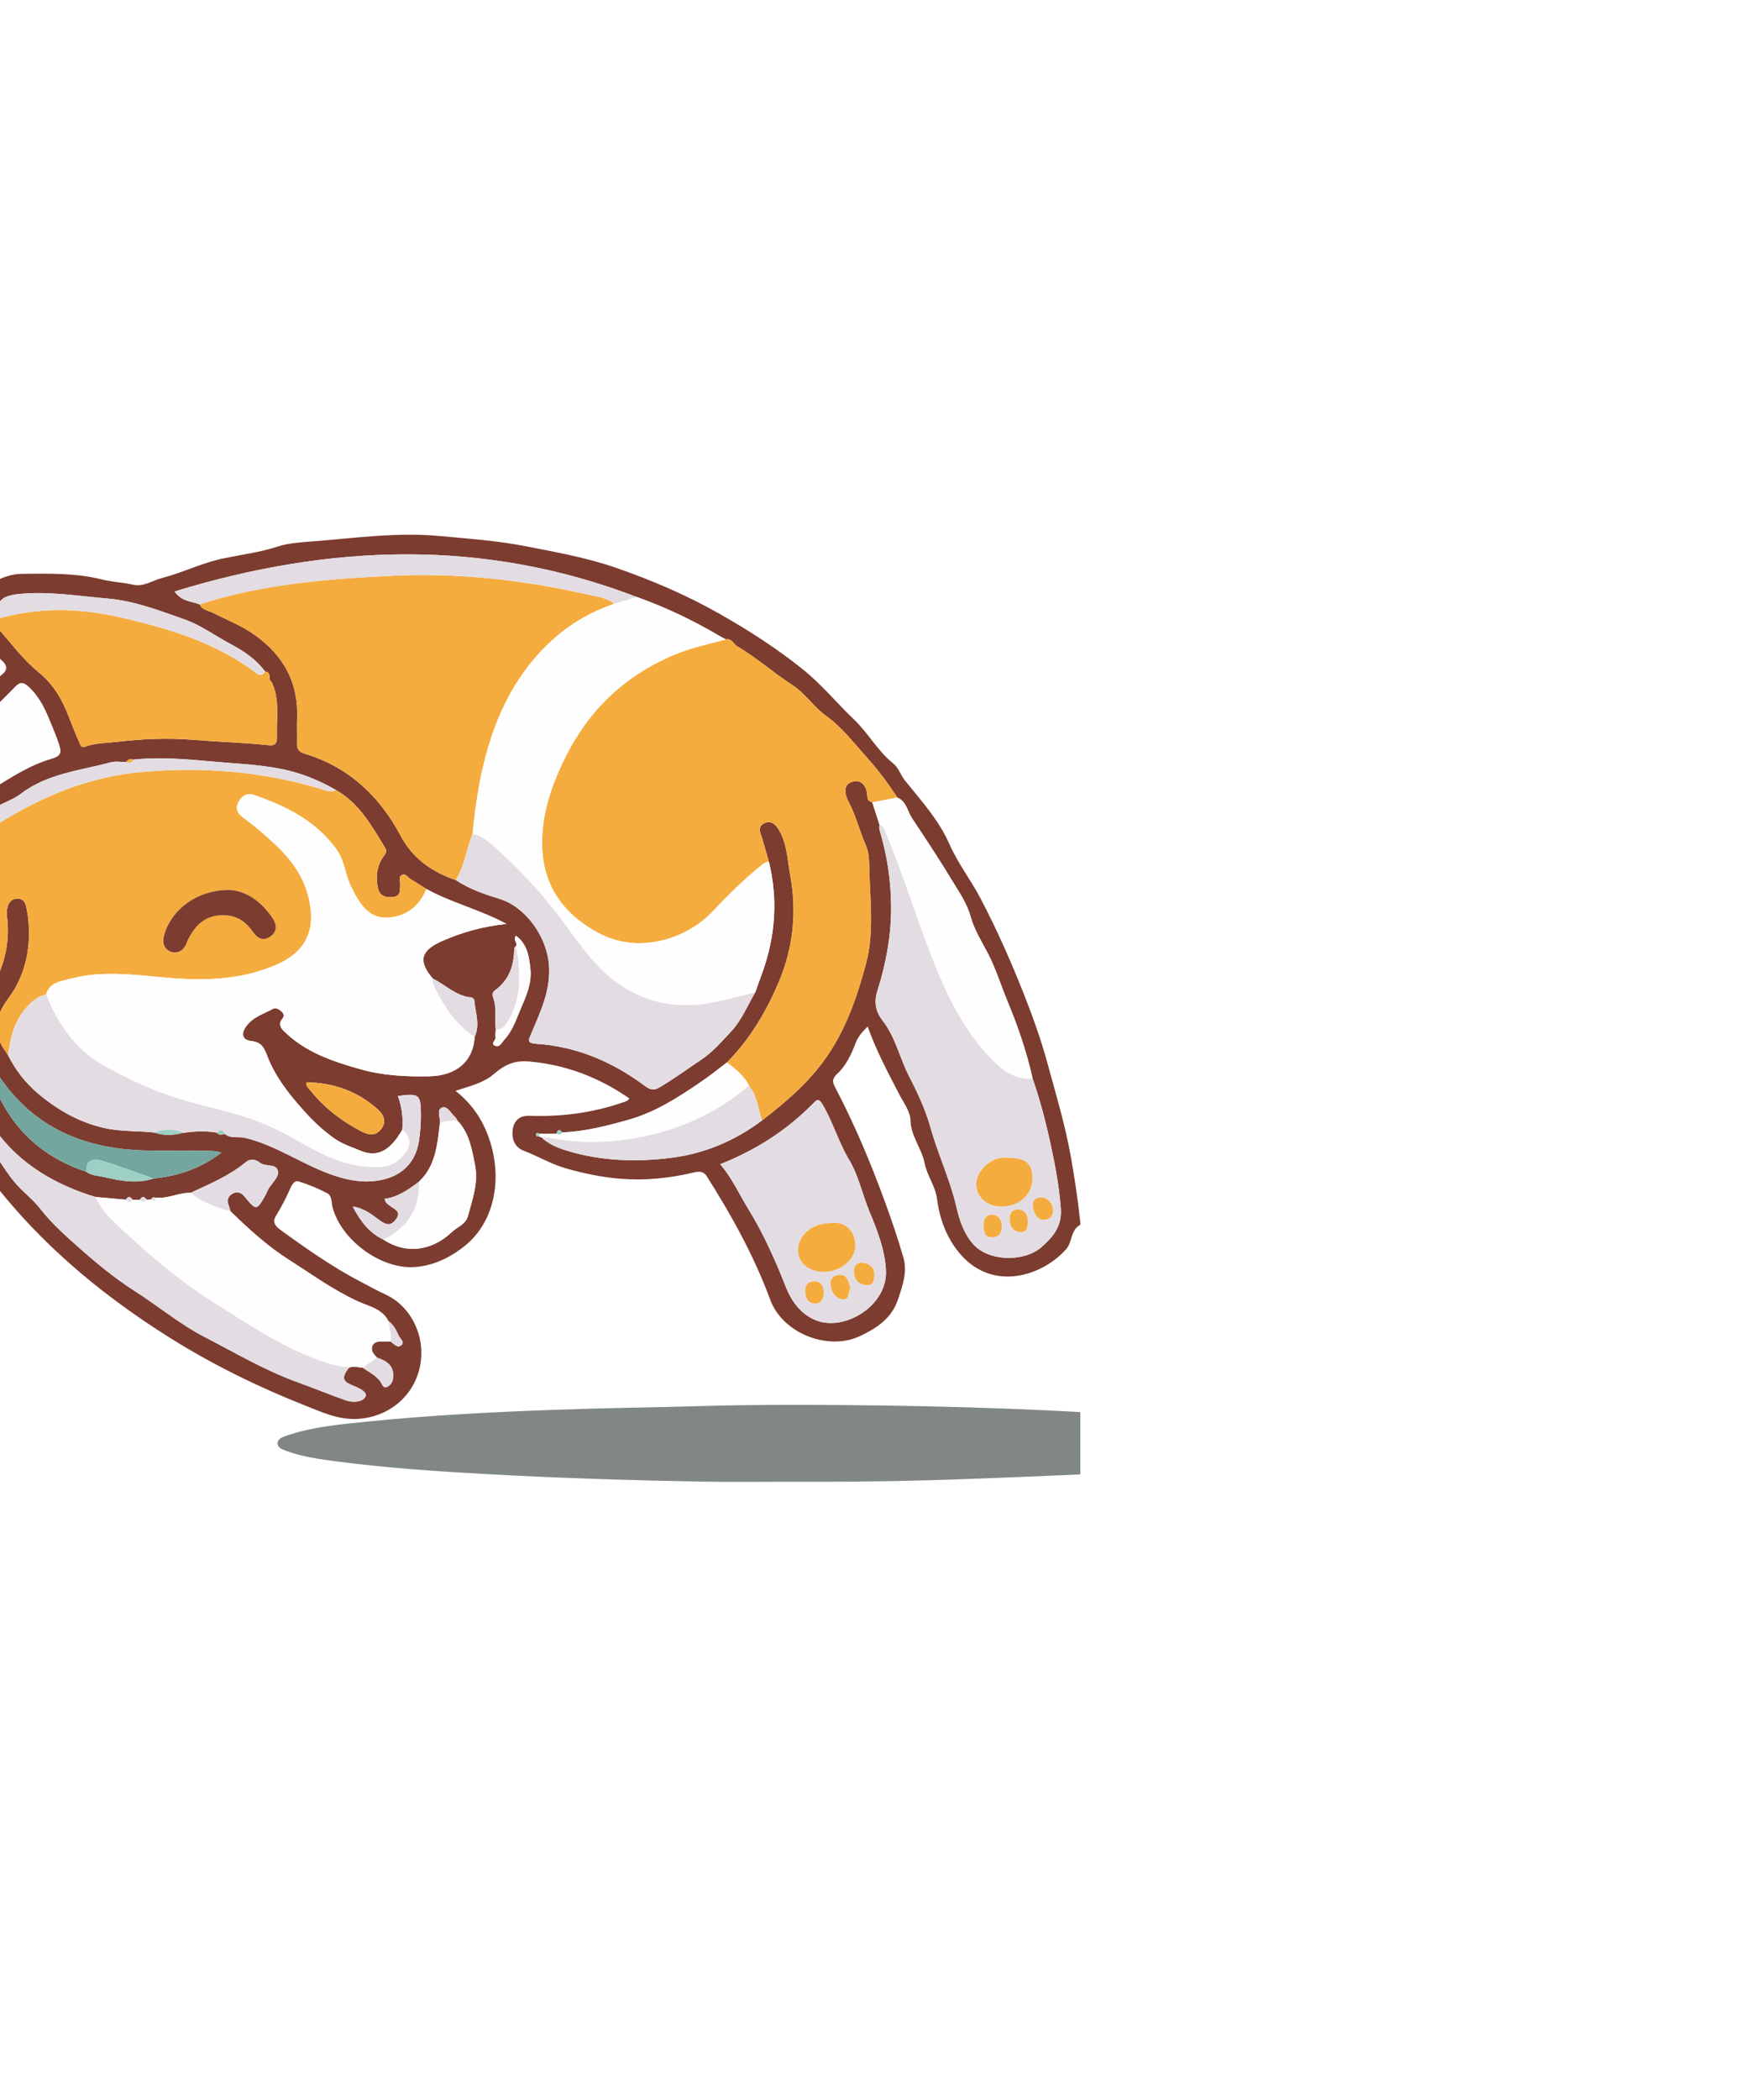 <svg width="425" height="508" viewBox="100 -100 525 508" fill="none" xmlns="http://www.w3.org/2000/svg">
<g clip-path="url(#clip0_53_8400)">
<path d="M422.93 204.989C422.241 198.565 421.282 192.211 420.148 185.822C418.418 176.133 415.578 166.795 413.007 157.387C411.16 150.647 408.764 144.012 406.181 137.447C402.289 127.583 398.022 117.952 393.102 108.591C390.226 103.126 386.346 98.13 383.903 92.56C380.677 85.211 375.429 79.513 370.59 73.486C369.234 71.801 368.638 69.601 367.013 68.314C362.373 64.628 359.638 59.327 355.36 55.255C350.205 50.34 345.659 44.747 340.048 40.254C332.322 34.052 324.059 28.727 315.444 23.824C305.451 18.126 294.99 13.644 284.178 9.899C275.342 6.834 266.108 5.195 256.968 3.417C248.587 1.778 239.985 1.193 231.452 0.398C218.864 -0.784 206.357 0.983 193.851 1.977C190.263 2.27 186.417 2.434 183.027 3.545C177.709 5.277 172.192 5.968 166.816 7.079C160.422 8.402 154.683 11.327 148.453 12.942C145.555 13.691 142.902 15.668 139.734 14.943C136.718 14.241 133.551 14.147 130.629 13.41C122.669 11.421 114.663 11.608 106.609 11.701C103.383 11.737 100.508 12.778 97.808 14.381C93.998 16.651 92.361 22.724 93.355 27.089C94.407 31.629 97.212 34.637 100.415 37.445C102.331 39.118 102.273 40.534 100.473 41.903C96.511 44.934 93.378 48.761 90.374 52.634C84.799 59.83 79.75 67.273 76.547 76.025C74.735 80.963 72.257 85.609 71.404 90.898C71.194 92.221 70.457 93.73 68.95 94.467C61.165 98.282 53.766 102.834 45.772 106.262C40.874 108.369 35.743 109.855 30.951 112.113C25.329 114.758 19.192 115.706 13.383 117.672C8.837 119.204 5.517 121.545 2.782 125.008C1.087 127.15 -0.479 130.052 0.129 132.673C1.45 138.43 2.163 144.597 7.925 148.377C12.273 151.22 16.457 154.391 20.408 157.785C22.535 159.61 24.756 161.213 27.152 162.536C30.308 164.267 33.744 165.555 36.76 167.485C39.156 169.03 41.622 169.966 44.369 170.2C45.386 170.294 46.099 170.762 46.847 171.265C53.089 175.372 59.541 174.682 65.969 171.944C70.75 169.919 74.513 166.21 78.978 163.343C81.187 167.485 83.139 171.663 85.547 175.548C90.292 183.189 95.435 190.596 101.174 197.524C115.177 214.456 132.008 228.147 150.534 239.802C163.473 247.946 177.172 254.663 191.35 260.256C196.235 262.187 201.133 264.504 206.848 264.211C215.755 263.755 223.434 257.857 225.468 248.964C227.513 240.047 223.153 230.557 215.03 226.918C212.821 225.935 210.764 224.73 208.637 223.642C199.894 219.172 191.899 213.555 183.974 207.821C182.42 206.698 181.274 205.516 182.49 203.55C184.056 200.987 185.459 198.354 186.663 195.593C187.095 194.622 187.866 192.808 189.292 193.252C192.238 194.153 195.137 195.347 197.86 196.786C199.321 197.559 199.04 199.583 199.45 201.057C202.079 210.758 213.686 219.359 223.668 218.844C229.056 218.563 233.848 216.352 238.091 213.204C248.166 205.703 249.931 192.621 246.682 181.843C244.835 175.712 241.574 170.399 236.174 166.175C240.44 164.771 244.496 163.858 247.594 161.202C250.738 158.51 253.543 157.001 258.242 157.41C269.381 158.405 279.129 162.208 288.152 168.433C287.696 169.276 286.983 169.369 286.329 169.603C277.235 172.763 267.85 173.968 258.265 173.629C255.168 173.523 253.625 175.267 253.274 177.865C252.947 180.427 253.847 183.025 256.5 184.043C260.848 185.693 264.787 188.115 269.392 189.403C274.722 190.889 280.029 192.012 285.476 192.445C292.886 193.042 300.215 192.281 307.461 190.573C308.84 190.245 310.243 190.023 311.33 191.743C318.764 203.468 325.438 215.509 330.289 228.615C334.04 238.76 347.669 243.909 357.043 239.486C361.999 237.157 366.522 234.255 368.416 228.662C369.807 224.543 371.361 220.365 370.087 215.965C368.451 210.302 366.534 204.685 364.512 199.162C360.327 187.741 355.617 176.507 349.983 165.695C349.107 164.01 348.324 162.922 350.346 161.05C352.999 158.616 354.577 155.164 355.886 151.7C356.611 149.816 358.06 148.33 359.404 146.961C362.011 154.263 365.505 160.745 368.895 167.287C370.181 169.779 372.144 172.365 372.215 174.951C372.343 179.807 375.569 183.353 376.434 187.776C377.159 191.509 379.648 194.61 380.139 198.401C380.957 204.697 383.131 210.477 387.339 215.228C397.146 226.239 411.733 221.418 418.757 213.485C420.616 211.402 420.031 207.844 422.895 206.241C423.082 206.136 422.965 205.41 422.93 204.989ZM99.842 28.482C99.094 27.616 98.556 26.551 98.696 25.311C98.743 19.916 100.356 18.266 105.674 17.728C114.557 16.838 123.277 18.325 132.078 19.073C140.248 19.764 147.682 22.701 155.128 25.299C159.873 26.949 164.326 30.213 168.931 32.671C172.964 34.824 176.552 37.223 179.264 40.897C180.842 41.084 180.55 42.336 180.666 43.366C180.877 43.635 181.087 43.916 181.286 44.197C183.74 49.463 182.595 55.056 182.794 60.521C182.864 62.253 182.303 63.095 180.398 62.908C172.847 62.147 165.238 61.901 157.687 61.293C150.031 60.673 142.527 61.012 135 61.901C131.821 62.264 128.548 62.206 125.463 63.352C124.2 63.821 124.037 62.744 123.639 61.89C121.407 57.127 120.063 52.002 117.176 47.485C115.598 45.016 113.798 42.933 111.589 41.143C107.077 37.468 103.629 32.823 99.842 28.482ZM81.024 77.839C84.963 69.613 89.65 61.738 95.587 54.752C98.369 51.487 101.572 48.585 104.54 45.484C105.885 44.08 106.843 43.904 108.503 45.426C111.857 48.491 113.634 52.458 115.224 56.437C115.995 58.379 116.883 60.357 117.538 62.405C118.333 64.885 118.473 66.056 115.399 66.945C108.9 68.817 103.29 72.538 97.539 76.072C91.017 80.074 84.892 84.579 77.95 89.108C77.728 84.685 79.469 81.104 81.024 77.839ZM180.269 195.452C179.907 196.026 179.731 196.716 179.392 197.313C176.692 202.04 176.646 202.076 173.057 197.711C172.076 196.529 170.93 196.201 169.726 196.786C168.429 197.43 167.657 198.588 168.3 200.215C168.546 200.847 168.709 201.514 168.908 202.169C174.331 207.435 179.895 212.537 186.312 216.621C193.173 220.974 199.695 225.771 207.211 229.177C210.215 230.534 214.282 231.318 216.105 234.945C217.625 236.034 218.443 237.637 219.156 239.263C219.577 240.211 221.108 241.229 219.986 242.189C218.829 243.183 217.777 241.826 216.83 241.1H214.75C213.476 241.1 212.003 240.937 211.383 242.306C210.717 243.768 211.734 244.892 212.728 245.91C215.615 246.869 217.882 248.285 217.531 251.913C217.415 253.223 216.725 254.183 215.72 254.651C214.539 255.201 214.259 253.82 213.803 253.153C212.424 251.187 210.308 250.228 208.45 248.929C207.105 248.718 205.75 248.484 204.394 248.835C202.103 251.784 202.29 252.978 205.492 254.23C207.281 254.92 209.911 256.161 209.303 257.495C208.543 259.144 205.656 259.449 203.564 258.723C198.643 257.003 193.827 255.002 188.93 253.235C179.194 249.736 170.299 244.435 161.17 239.731C153.783 235.928 147.285 230.452 140.237 225.97C134.229 222.144 128.735 217.58 123.487 212.923C119.525 209.412 115.434 205.773 112.091 201.479C110.069 198.881 107.404 196.81 105.16 194.376C102.624 191.638 100.765 188.349 98.556 185.377C93.588 178.696 89.708 171.218 85.243 164.15C82.917 160.476 84.437 158.428 89.498 155.058C93.39 177.713 107.077 191.392 128.525 197.898C131.552 198.167 134.568 198.436 137.595 198.705C138.32 197.652 138.998 197.652 139.652 198.776H141.779C142.434 197.641 143.124 197.652 143.837 198.705C144.304 198.694 144.76 198.67 145.227 198.659C145.461 197.851 146.046 197.98 146.642 198.12C150.23 198.471 153.491 196.552 157.044 196.634C162.748 193.966 168.592 191.556 173.513 187.472C174.881 186.325 176.517 186.7 177.686 187.636C179.369 188.993 182.595 187.811 183.074 190.105C183.472 191.977 181.344 193.697 180.269 195.452ZM97.399 159.657C98.743 158.967 99.175 160.991 99.818 161.939C110.198 177.256 125.24 183.458 143.1 183.985C149.459 184.172 155.817 184.043 162.164 184.09C163.496 184.09 164.817 184.219 166.185 184.652C160.142 189.297 153.327 191.649 145.882 192.375C140.95 194.036 136.029 193.1 131.202 191.954C129.413 191.532 127.391 191.567 125.79 190.362C112.079 185.834 102.752 176.73 97.703 163.249C97.294 162.149 95.716 160.511 97.399 159.657ZM236.782 175.092C240.289 178.778 241.037 183.435 241.995 188.221C243.117 193.767 241.212 198.6 239.879 203.644C239.248 206.066 236.747 206.815 235.146 208.336C229.348 213.812 221.716 215.24 214.668 210.641C210.413 208.664 207.795 205.2 205.434 200.73C208.987 201.28 211.29 203.234 213.604 204.931C215.568 206.382 216.994 206.522 218.431 204.486C220.056 202.181 217.929 201.572 216.666 200.578C216.059 200.086 215.24 199.794 214.983 198.46C218.946 197.933 222.113 195.675 225.246 193.346C230.342 188.56 230.739 182.089 231.522 175.77C231.674 174.179 230.482 171.838 232.142 171.171C233.72 170.54 234.795 172.88 236.046 173.968C236.373 174.249 236.537 174.717 236.782 175.092ZM241.89 150.073C241.481 157.317 236.466 161.681 228.296 161.834C221.447 161.951 214.668 161.658 207.994 159.786C199.695 157.469 191.63 154.813 185.213 148.669C183.951 147.452 183.051 146.317 184.36 144.691C185.003 143.895 184.956 143.298 184.29 142.596C183.507 141.777 182.431 141.215 181.496 141.718C178.703 143.228 175.535 144.152 173.548 146.949C171.982 149.137 172.426 150.998 175.126 151.302C178.083 151.63 178.913 153.174 179.895 155.772C182.209 161.869 186.265 167.006 190.578 171.85C193.395 175.021 196.446 177.97 199.976 180.427C202.395 182.124 205.177 182.99 207.807 184.09C212.821 186.196 216.678 184.043 220.255 177.806C220.57 174.354 220.15 170.996 218.946 167.719C225.363 166.865 225.818 167.24 225.842 173.383C225.842 176.016 225.666 178.602 225.246 181.235C224.053 188.584 219.051 192.305 212.166 193.112C207.433 193.674 202.909 192.609 198.456 190.982C189.865 187.823 182.268 182.358 173.221 180.217C171.246 179.749 169.06 180.544 167.307 179.105C166.442 179.14 165.495 179.632 164.817 178.672C161.486 178.075 158.166 178.286 154.847 178.707H154.835C151.89 179.503 148.979 179.62 146.057 178.637C141.102 178.087 136.111 178.403 131.131 177.268C123.581 175.548 117.199 171.874 111.402 167.006C107.65 163.846 104.634 159.985 102.425 155.55C102.238 155.257 102.051 154.965 101.852 154.684C97.726 149.161 98.252 144.246 102.46 138.617C107.509 131.866 109.274 123.745 108.479 115.226C108.351 113.845 108.117 112.476 107.825 111.119C107.533 109.796 106.855 108.743 105.277 108.743C103.64 108.731 102.705 109.726 102.285 111.142C102.039 112.008 101.957 112.991 102.074 113.88C103.711 126.892 97.878 137.026 89.498 146.048C82.415 153.666 74.677 160.652 65.782 166.081C61.434 168.738 56.654 169.264 51.288 167.485C35.603 162.29 21.927 153.97 9.959 142.713C5.225 138.255 4.138 132.802 7.329 127.407C8.837 124.845 11.981 123.756 14.903 122.926C18.515 121.884 22.138 120.878 25.761 119.86C33.931 116.607 42.254 113.74 50.33 110.206C56.092 107.678 61.75 104.928 67.185 101.898C77.657 96.047 88.025 89.962 97.434 82.368C99.97 80.32 103.5 79.513 106.095 77.523C114.125 71.356 123.92 70.502 133.165 68.022C134.579 67.635 136.157 67.94 137.665 67.928C138.261 67.284 138.904 66.769 139.863 67.214C147.811 66.348 155.677 67.085 163.625 67.799C170.556 68.419 177.522 68.677 184.383 70.069C190.076 71.216 195.37 73.381 200.396 76.271C207.468 80.25 211.196 87.083 215.205 93.683C215.907 94.83 214.995 95.591 214.434 96.445C212.692 99.101 212.365 102.015 212.891 105.092C213.312 107.62 214.761 108.497 217.274 108.299C219.963 108.088 219.518 106.227 219.635 104.531C219.694 103.559 219.086 102.237 220.161 101.687C221.272 101.125 221.938 102.448 222.791 102.939C224.381 103.875 225.924 104.893 227.478 105.865C234.865 109.972 243.222 111.914 251.404 116.302C244.204 117.063 238.173 118.807 232.282 121.358C225.83 124.166 224.837 127.267 229.337 132.603C233.182 134.475 236.291 137.857 240.873 138.255C241.212 138.278 241.761 138.758 241.785 139.074C242.1 142.736 243.608 146.399 241.89 150.073ZM213.908 177.678C212.213 179.796 210.226 179.445 207.807 178.169C202.103 175.162 197.112 171.382 193.056 166.374C192.425 165.601 191.513 164.97 191.548 163.624C199.637 163.741 206.766 166.222 212.833 171.604C214.808 173.36 215.685 175.466 213.908 177.678ZM255.752 141.484C254.35 144.702 253.333 148.119 250.855 150.799C250.002 151.723 249.417 153.315 247.968 152.683C246.495 152.028 248.447 151.01 248.166 150.015C247.991 149.383 248.202 148.646 248.237 147.955C247.792 144.784 248.587 141.52 247.465 138.383C247.243 137.763 247.079 136.792 247.933 136.184C252.246 133.094 253.683 128.683 253.73 123.604C253.73 123.359 254.092 123.113 254.291 122.855C254.864 121.919 253.298 121.299 254.233 119.825C257.669 122.329 258.137 126.003 258.557 129.607C259.06 133.867 257.4 137.693 255.752 141.484ZM353.841 186.746C356.763 191.638 357.826 197.184 359.965 202.298C362.221 207.716 364.535 213.543 364.874 219.698C365.482 230.464 352.356 238.222 343.835 234.7C339.464 232.898 336.682 229.165 334.94 224.765C331.75 216.667 328.22 208.757 323.626 201.315C320.938 196.962 318.869 192.223 315.328 188.104C325.999 183.868 335.233 177.958 343.087 169.966C344.35 168.667 344.841 168.433 345.951 170.306C349.06 175.583 350.731 181.563 353.841 186.746ZM411.394 212.864C406.263 217.381 395.451 217.311 390.787 211.8C387.994 208.5 386.825 204.662 385.902 200.73C384.008 192.574 380.373 185.003 378.14 176.987C376.621 171.558 374.19 166.491 371.677 161.588C368.918 156.182 367.715 150.085 363.846 145.159C361.987 142.795 361.169 139.916 362.279 136.418C364.874 128.273 366.452 119.836 366.417 111.247C366.394 103.583 365.272 96.035 363.086 88.675C362.876 87.973 362.794 87.353 362.946 86.674C362.221 84.439 361.508 82.216 360.795 79.981C359.989 79.723 359.346 79.395 359.322 78.354C359.241 75.581 357.896 73.088 355.068 73.767C351.468 74.621 352.917 78.366 353.805 80.027C355.968 84.1 356.973 88.534 358.796 92.653C359.837 94.994 359.837 97.463 359.883 99.546C360.105 109.059 361.403 118.83 358.948 128.039C356.54 137.049 353.572 146.013 348.394 154.146C342.959 162.688 335.618 169.03 327.799 175.056C319.699 181.094 310.757 184.921 300.647 186.196C289.999 187.53 279.515 187.156 269.241 183.985C266.576 183.166 263.934 182.031 261.818 180.03C261.596 179.959 261.363 179.889 261.141 179.819C260.615 179.889 260.147 179.667 260.264 179.14C260.392 178.567 260.895 178.707 261.281 179.012C262.999 178.988 264.705 178.976 266.412 178.953C266.739 177.642 267.3 177.549 268.095 178.614C274.886 178.309 281.361 176.671 287.907 174.822C296.065 172.505 302.868 168.059 309.67 163.425C312.3 161.635 314.778 159.61 317.315 157.703H317.326C317.759 157.27 318.179 156.825 318.589 156.381C319.418 155.491 320.225 154.59 320.996 153.654C326.011 147.628 329.833 140.794 332.883 133.551C337.196 123.288 338.272 112.558 336.215 101.523C335.396 97.124 335.338 92.595 333.047 88.534C331.96 86.627 330.592 85.176 328.418 86.264C326.385 87.294 327.366 89.19 327.892 90.851C328.605 93.133 329.225 95.45 329.879 97.744C332.603 108.849 331.843 119.754 328.056 130.485C327.32 132.579 326.548 134.674 325.8 136.757C323.486 140.665 321.733 145.089 318.705 148.318C315.889 151.314 313.153 154.567 309.589 156.931C305.439 159.669 301.442 162.653 297.141 165.169C295.609 166.07 294.511 165.976 292.898 164.782C283.196 157.562 272.431 152.882 260.205 152.121C257.424 151.946 258.043 150.881 258.838 149.02C261.596 142.526 264.647 136.137 264.133 128.683C263.548 120.129 257.178 111.236 249.394 108.837C244.882 107.444 240.312 105.9 236.303 103.208C229.185 100.763 223.434 96.866 219.74 89.903C213.429 78.003 204.102 69.332 190.929 65.377C189.316 64.885 188.743 63.961 188.79 62.334C188.872 59.912 188.72 57.467 188.825 55.044C189.304 44.349 184.886 36.216 176.272 30.026C172.321 27.194 167.879 25.486 163.625 23.333C162.246 22.619 160.422 22.561 159.698 20.817C157.325 19.869 154.403 20.103 152.17 16.967C198.737 2.738 244.648 1.053 290.431 18.64C298.976 21.695 307.122 25.568 314.942 30.167C315.292 30.366 315.643 30.564 315.994 30.752C316.344 30.927 316.695 31.114 317.046 31.302C317.139 31.278 317.221 31.267 317.303 31.255C318.857 31.068 319.29 32.682 320.33 33.303C326.163 36.731 331.224 41.248 336.857 44.911C340.808 47.473 343.216 51.428 346.968 54.132C351.725 57.548 355.348 62.334 359.217 66.629C362.466 70.233 365.564 74.329 368.264 78.541C371.011 79.665 371.303 82.672 372.682 84.743C376.761 90.875 380.852 97.041 384.639 103.325C386.65 106.649 389.081 110.065 390.203 114.161C391.266 118.034 393.534 121.627 395.416 125.231C397.824 129.865 399.285 134.814 401.272 139.565C404.381 146.996 406.964 154.625 408.729 162.512C411.125 169.393 412.902 176.402 414.409 183.552C415.66 189.438 416.689 195.242 417.156 201.256C417.577 206.639 414.807 209.857 411.394 212.864Z" fill="#7C3C2F"/>
<path d="M222.791 102.939C221.938 102.448 221.272 101.126 220.161 101.687C219.086 102.237 219.694 103.56 219.636 104.531C219.519 106.228 219.963 108.088 217.274 108.299C214.761 108.498 213.312 107.62 212.891 105.092C212.365 102.015 212.693 99.101 214.434 96.445C214.995 95.591 215.907 94.83 215.206 93.683C211.197 87.084 207.468 80.25 200.397 76.271C198.749 77.289 197.206 76.33 195.721 75.897C178.154 70.678 160.387 69.239 142.037 70.947C123.3 72.691 107.463 80.578 92.502 90.957C75.554 102.705 57.776 112.687 37.707 118.058C33.803 119.099 29.887 120.234 25.762 119.86C22.138 120.878 18.515 121.884 14.903 122.926C11.981 123.757 8.837 124.845 7.329 127.408C4.138 132.802 5.225 138.255 9.959 142.713C21.928 153.97 35.603 162.29 51.289 167.486C56.654 169.264 61.434 168.738 65.782 166.081C74.677 160.652 82.415 153.666 89.498 146.048C97.878 137.026 103.711 126.893 102.074 113.88C101.958 112.991 102.039 112.008 102.285 111.142C102.706 109.726 103.641 108.732 105.277 108.743C106.855 108.743 107.533 109.797 107.825 111.119C108.117 112.476 108.351 113.845 108.48 115.226C109.274 123.745 107.51 131.866 102.46 138.618C98.252 144.246 97.726 149.161 101.852 154.684C102.051 154.965 102.238 155.257 102.425 155.55C103.068 150.425 104.213 145.533 107.755 141.45C109.45 139.484 111.261 137.951 113.786 137.366C114.885 133.668 118.38 133.41 121.173 132.673C130.454 130.228 139.769 131.468 149.202 132.322C160.563 133.352 172.029 133.212 182.852 128.402C191.806 124.412 194.587 117.625 192.191 108.17C189.924 99.171 183.729 93.566 177.16 88.043C175.571 86.698 173.887 85.457 172.251 84.17C170.755 83 170.416 81.397 171.293 79.864C172.169 78.307 173.689 77.032 175.606 77.687C185.365 80.999 194.424 85.422 200.665 94.14C203.132 97.58 203.178 101.945 205.165 105.561C205.282 105.759 205.352 105.982 205.458 106.192C207.62 110.405 210.25 114.512 215.521 114.419C221.167 114.313 225.269 111.212 227.478 105.865C225.924 104.894 224.381 103.876 222.791 102.939ZM181.485 114.606C182.829 116.619 182.887 118.631 180.772 120.094C178.773 121.463 177.02 120.679 175.711 118.819C173.63 115.846 171.211 113.892 167.213 113.717C162.024 113.494 158.962 115.998 156.647 120.117C156.308 120.726 156.004 121.358 155.771 122.013C154.976 124.213 153.129 125.278 151.2 124.646C148.98 123.932 148.384 121.884 149.085 119.486C151.317 111.915 158.88 106.169 168.476 106.157C173.221 106.298 178.002 109.34 181.485 114.606Z" fill="#F5AC3F"/>
<path d="M317.057 31.302C318.822 30.881 319.243 32.648 320.341 33.291C326.174 36.72 331.235 41.248 336.869 44.899C340.819 47.462 343.227 51.429 346.979 54.12C351.736 57.537 355.359 62.323 359.228 66.618C362.478 70.222 365.575 74.317 368.275 78.53C365.785 79.01 363.296 79.489 360.806 79.969C360 79.712 359.357 79.384 359.333 78.343C359.252 75.569 357.919 73.077 355.079 73.744C351.479 74.598 352.928 78.343 353.817 80.004C355.991 84.076 356.984 88.523 358.808 92.642C359.848 94.982 359.848 97.451 359.895 99.534C360.117 109.036 361.414 118.807 358.959 128.016C356.552 137.038 353.583 146.001 348.405 154.134C342.97 162.665 335.63 169.019 327.81 175.045C326.676 171.488 326.361 167.638 323.894 164.584C322.48 161.541 319.839 159.681 317.337 157.68C324.233 150.741 329.143 142.444 332.894 133.527C337.219 123.265 338.283 112.535 336.226 101.5C335.407 97.1 335.349 92.572 333.058 88.523C331.971 86.604 330.604 85.165 328.43 86.253C326.384 87.283 327.366 89.178 327.892 90.828C328.617 93.11 329.224 95.427 329.879 97.72C328.897 97.779 328.196 98.317 327.459 98.926C322.34 103.103 317.606 107.714 313.106 112.535C305.556 120.609 291.284 125.594 278.941 119.017C268.293 113.342 262.215 104.695 262.075 92.49C261.97 83.374 264.892 74.914 268.866 66.805C275.82 52.646 286.469 42.395 300.985 36.135C306.175 33.9 311.633 32.706 317.057 31.302Z" fill="#F5AC3F"/>
<path d="M113.798 137.354C114.885 133.656 118.391 133.399 121.185 132.662C130.465 130.216 139.781 131.456 149.213 132.311C160.574 133.34 172.052 133.2 182.876 128.39C191.817 124.412 194.611 117.625 192.215 108.158C189.947 99.16 183.752 93.555 177.184 88.031C175.594 86.686 173.911 85.457 172.274 84.17C170.778 83 170.439 81.397 171.316 79.864C172.193 78.307 173.712 77.032 175.641 77.687C185.4 80.999 194.459 85.422 200.7 94.14C203.167 97.58 203.213 101.945 205.2 105.561C205.317 105.759 205.387 105.982 205.493 106.192C207.655 110.417 210.285 114.524 215.556 114.419C221.19 114.313 225.304 111.212 227.513 105.877C234.9 109.984 243.258 111.926 251.439 116.303C244.228 117.063 238.197 118.807 232.317 121.369C225.865 124.178 224.872 127.267 229.372 132.615C229.255 133.949 229.886 135.06 230.459 136.184C233.241 141.672 236.689 146.61 241.913 150.074C241.504 157.317 236.49 161.682 228.32 161.834C221.471 161.951 214.703 161.658 208.017 159.786C199.719 157.469 191.665 154.825 185.249 148.669C183.986 147.464 183.086 146.317 184.384 144.703C185.026 143.895 184.98 143.31 184.313 142.608C183.53 141.777 182.467 141.227 181.532 141.73C178.738 143.228 175.571 144.164 173.584 146.949C172.017 149.138 172.461 150.998 175.161 151.302C178.119 151.63 178.949 153.186 179.93 155.772C182.245 161.869 186.3 167.018 190.613 171.85C193.43 175.01 196.481 177.959 199.999 180.428C202.43 182.124 205.2 182.99 207.83 184.09C212.856 186.197 216.702 184.044 220.278 177.807C222.663 179.632 223.119 182.089 221.33 184.605C219.425 187.273 216.854 188.841 213.452 188.993C203.95 189.391 195.978 185.108 188.124 180.638C182.876 177.643 177.464 175.185 171.667 173.489C163.239 171.031 154.578 169.381 146.408 166.046C141.265 163.952 136.298 161.53 131.424 158.85C122.646 154.029 117.351 146.434 113.81 137.366L113.798 137.354Z" fill="#FFFEFE"/>
<path d="M236.302 103.209C229.184 100.763 223.434 96.866 219.74 89.904C213.428 78.003 204.101 69.332 190.928 65.377C189.315 64.886 188.743 63.961 188.789 62.335C188.871 59.901 188.719 57.467 188.825 55.045C189.292 44.349 184.874 36.217 176.271 30.038C172.332 27.206 167.879 25.498 163.625 23.333C162.245 22.631 160.422 22.573 159.697 20.817C178.118 14.826 197.24 13.281 216.374 12.31C236.197 11.304 255.857 13.387 275.236 17.775C278.112 18.43 281.186 18.699 283.664 20.63C277.27 22.842 271.426 26.036 266.295 30.471C257.54 38.019 251.602 47.403 247.663 58.263C244.005 68.361 242.334 78.787 241.27 89.377C239.47 93.941 238.909 98.949 236.279 103.209H236.302Z" fill="#F5AC3F"/>
<path d="M241.294 89.365C242.346 78.775 244.029 68.338 247.687 58.251C251.626 47.392 257.564 38.007 266.319 30.459C271.45 26.036 277.294 22.842 283.687 20.618C285.943 19.951 288.187 19.296 290.443 18.629C298.987 21.672 307.146 25.556 314.954 30.155C315.643 30.565 316.356 30.916 317.058 31.29C311.646 32.694 306.176 33.888 300.986 36.135C286.469 42.395 275.821 52.646 268.867 66.805C264.893 74.914 261.971 83.374 262.076 92.49C262.216 104.706 268.294 113.342 278.942 119.017C291.285 125.594 305.556 120.609 313.107 112.535C317.619 107.714 322.341 103.103 327.46 98.926C328.197 98.329 328.91 97.779 329.88 97.72C332.603 108.825 331.843 119.72 328.056 130.462C327.32 132.556 326.548 134.639 325.8 136.734C321.534 137.763 317.303 138.98 313.002 139.788C302.541 141.765 292.863 140.057 284.12 133.586C277.656 128.8 273.25 122.27 268.598 115.963C262.672 107.913 255.951 100.587 248.541 93.929C246.46 92.057 244.251 90.021 241.294 89.354V89.365Z" fill="#FFFEFE"/>
<path d="M417.156 201.257C416.689 195.242 415.66 189.438 414.409 183.552C412.902 176.402 411.125 169.393 408.729 162.512C402.569 162.969 398.607 159.084 394.972 155.07C386.463 145.639 381.553 134.159 377.159 122.446C373.056 111.528 369.596 100.377 365.05 89.611C364.57 88.464 364.43 87.084 362.946 86.674C362.794 87.353 362.876 87.973 363.086 88.675C365.272 96.035 366.394 103.583 366.417 111.248C366.452 119.837 364.874 128.273 362.279 136.418C361.169 139.917 361.987 142.795 363.846 145.159C367.715 150.085 368.918 156.182 371.677 161.588C374.19 166.491 376.621 171.558 378.14 176.987C380.373 185.003 384.008 192.574 385.902 200.73C386.825 204.662 387.994 208.5 390.787 211.8C395.451 217.311 406.263 217.381 411.394 212.865C414.807 209.857 417.577 206.639 417.156 201.257ZM396.269 209.939C394.165 209.775 394.118 207.903 394.083 206.312C394.048 204.638 394.761 203.164 396.585 203.211C398.712 203.269 399.366 204.954 399.483 206.253C399.565 209.073 398.221 210.091 396.269 209.939ZM405.07 208.371C402.791 208.313 401.961 206.604 401.868 204.638C401.786 203.012 402.441 201.526 404.357 201.643C406.438 201.76 407.256 203.211 407.244 205.188C407.233 206.745 407.198 208.418 405.07 208.371ZM399.53 200.742C395.007 200.765 391.886 197.945 391.863 194.025C391.863 190.514 396.082 185.424 401.541 186.22C406.683 186.22 408.659 187.952 408.647 192.434C408.635 197.114 404.685 200.718 399.53 200.742ZM412.072 204.732C409.979 204.673 409.126 202.766 408.834 200.906C408.577 199.326 409.395 198.062 411.078 198.062C413.439 198.062 414.456 199.7 414.818 201.526C414.935 203.784 413.486 204.779 412.072 204.732Z" fill="#E3DDE3"/>
<path d="M181.297 44.185C183.74 49.451 182.607 55.045 182.805 60.521C182.875 62.253 182.303 63.095 180.409 62.908C172.847 62.148 165.249 61.902 157.687 61.293C150.043 60.673 142.527 61.012 135 61.902C131.821 62.276 128.548 62.206 125.462 63.353C124.188 63.821 124.036 62.756 123.627 61.89C121.395 57.127 120.051 52.002 117.175 47.485C115.597 45.016 113.797 42.933 111.588 41.143C107.077 37.469 103.629 32.835 99.842 28.494C99.094 27.628 98.556 26.563 98.696 25.311C111.086 21.59 123.581 21.824 136.029 24.702C150.09 27.955 163.882 32.004 175.781 40.733C176.739 41.435 178.013 42.84 179.252 40.909C180.83 41.096 180.538 42.348 180.655 43.378C180.865 43.659 181.064 43.928 181.274 44.209L181.297 44.185Z" fill="#F5AC3F"/>
<path d="M143.848 198.694C144.304 198.682 144.771 198.659 145.227 198.647C146.092 199.49 146.384 198.846 146.641 198.109C150.23 198.46 153.502 196.541 157.044 196.623C160.457 199.618 164.676 200.917 168.908 202.158C174.331 207.423 179.895 212.525 186.311 216.609C193.172 220.974 199.695 225.772 207.21 229.177C210.202 230.534 214.282 231.318 216.093 234.934C216.409 236.982 217.098 238.971 216.818 241.089C216.128 241.089 215.439 241.089 214.737 241.089C213.463 241.089 211.991 240.937 211.371 242.294C210.705 243.757 211.722 244.892 212.704 245.898C211.278 246.905 209.852 247.911 208.426 248.917C207.082 248.707 205.737 248.473 204.382 248.824C201.144 248.508 198.035 247.7 194.996 246.565C183.541 242.294 173.478 235.507 163.262 229.013C153.795 222.987 145.227 215.79 137.045 208.149C133.784 205.106 130.371 202.123 128.524 197.887C131.552 198.156 134.567 198.425 137.595 198.694C138.261 199.466 138.939 199.548 139.652 198.764C140.365 198.764 141.078 198.764 141.779 198.764C142.492 199.548 143.17 199.455 143.836 198.694H143.848Z" fill="#FFFEFE"/>
<path d="M241.294 89.365C244.239 90.032 246.448 92.069 248.54 93.941C255.951 100.611 262.66 107.924 268.598 115.975C273.249 122.294 277.656 128.812 284.12 133.598C292.862 140.069 302.552 141.777 313.001 139.8C317.303 138.992 321.534 137.775 325.8 136.745C323.486 140.654 321.733 145.077 318.705 148.307C315.9 151.302 313.153 154.555 309.588 156.919C305.439 159.669 301.442 162.641 297.14 165.157C295.609 166.058 294.511 165.964 292.898 164.771C283.196 157.551 272.431 152.87 260.205 152.11C257.424 151.934 258.043 150.869 258.838 149.009C261.596 142.514 264.659 136.125 264.133 128.683C263.536 120.129 257.166 111.236 249.394 108.837C244.882 107.445 240.312 105.9 236.303 103.209C238.933 98.949 239.494 93.941 241.294 89.377V89.365Z" fill="#E3DDE3"/>
<path d="M364.874 219.698C364.535 213.543 362.221 207.716 359.965 202.298C357.826 197.184 356.762 191.638 353.84 186.747C350.731 181.563 349.06 175.583 345.951 170.306C344.84 168.433 344.349 168.667 343.087 169.966C335.232 177.959 325.999 183.868 315.327 188.104C318.869 192.223 320.938 196.962 323.626 201.315C328.219 208.757 331.749 216.668 334.94 224.765C336.682 229.165 339.464 232.898 343.835 234.7C352.356 238.222 365.482 230.464 364.874 219.698ZM343.508 229.727C341.497 229.551 340.702 227.89 340.749 225.994C340.784 224.344 341.427 223.115 343.391 223.104C345.764 223.08 346.138 224.707 346.313 226.52C346.138 228.276 345.53 229.902 343.508 229.727ZM346.208 220.272C341.86 220.248 338.622 217.545 338.564 213.906C338.493 209.389 342.841 205.703 348.265 205.703C352.367 205.095 355.465 207.692 355.71 211.917C355.979 216.457 351.386 220.307 346.208 220.272ZM351.947 228.475C349.714 228.182 348.58 226.263 348.3 224.18C348.043 222.226 349.445 221.114 351.234 221.184C353.665 221.278 353.641 223.56 354.273 225.28C353.361 226.263 354.156 228.755 351.947 228.475ZM361.356 221.617C361.297 223.583 360.502 224.438 358.749 224.215C356.236 223.888 355.278 222.109 355.289 219.909C355.301 218.435 356.33 217.323 358.013 217.592C360.397 217.967 361.625 219.382 361.356 221.617Z" fill="#E3DDE3"/>
<path d="M113.798 137.354C117.339 146.423 122.646 154.017 131.412 158.838C136.286 161.518 141.253 163.928 146.396 166.035C154.566 169.37 163.227 171.02 171.655 173.477C177.452 175.174 182.864 177.631 188.112 180.627C195.955 185.097 203.938 189.379 213.44 188.982C216.842 188.841 219.413 187.261 221.318 184.593C223.107 182.089 222.651 179.62 220.266 177.795C220.582 174.343 220.161 170.973 218.957 167.708C225.374 166.854 225.83 167.24 225.842 173.372C225.842 176.004 225.678 178.602 225.246 181.235C224.053 188.572 219.051 192.293 212.166 193.112C207.433 193.674 202.909 192.609 198.456 190.983C189.865 187.823 182.268 182.37 173.221 180.229C171.246 179.761 169.06 180.545 167.295 179.117C166.711 177.631 165.846 177.666 164.817 178.672C161.486 178.076 158.166 178.286 154.835 178.708C151.925 177.444 148.991 177.537 146.057 178.637C141.101 178.087 136.111 178.415 131.131 177.28C123.581 175.56 117.187 171.885 111.401 167.018C107.638 163.858 104.634 159.997 102.425 155.562C103.068 150.436 104.213 145.557 107.743 141.461C109.438 139.495 111.249 137.962 113.786 137.377L113.798 137.354Z" fill="#E3DDE3"/>
<path d="M128.524 197.887C130.383 202.123 133.796 205.106 137.045 208.149C145.227 215.79 153.794 222.998 163.262 229.013C173.477 235.507 183.553 242.294 194.996 246.565C198.035 247.7 201.144 248.508 204.381 248.824C202.09 251.773 202.277 252.966 205.48 254.218C207.268 254.909 209.898 256.149 209.29 257.483C208.531 259.133 205.632 259.437 203.552 258.712C198.642 256.992 193.815 254.991 188.918 253.224C179.181 249.725 170.287 244.424 161.158 239.72C153.783 235.917 147.272 230.44 140.224 225.959C134.216 222.132 128.723 217.569 123.475 212.911C119.524 209.401 115.422 205.75 112.079 201.456C110.057 198.869 107.392 196.787 105.148 194.353C102.611 191.614 100.753 188.326 98.544 185.354C93.576 178.672 89.696 171.183 85.231 164.116C82.905 160.441 84.424 158.393 89.485 155.023C93.377 177.678 107.064 191.357 128.513 197.863L128.524 197.887Z" fill="#E3DDE3"/>
<path d="M408.74 162.512C402.569 162.969 398.618 159.084 394.983 155.07C386.462 145.65 381.553 134.159 377.159 122.446C373.056 111.528 369.596 100.377 365.061 89.623C364.582 88.476 364.442 87.095 362.946 86.674C362.233 84.439 361.52 82.216 360.795 79.981C363.285 79.501 365.774 79.021 368.264 78.541C371.011 79.665 371.303 82.672 372.682 84.743C376.761 90.875 380.864 97.042 384.639 103.314C386.638 106.637 389.081 110.066 390.203 114.15C391.266 118.023 393.534 121.615 395.416 125.231C397.823 129.865 399.285 134.815 401.272 139.566C404.381 146.996 406.964 154.626 408.729 162.501L408.74 162.512Z" fill="#FFFEFE"/>
<path d="M290.431 18.641C288.175 19.308 285.931 19.963 283.675 20.63C281.197 18.711 278.123 18.43 275.248 17.775C255.869 13.387 236.209 11.304 216.386 12.31C197.252 13.281 178.13 14.826 159.709 20.817C157.325 19.869 154.402 20.103 152.182 16.967C198.748 2.738 244.66 1.053 290.431 18.641Z" fill="#E3DDE3"/>
<path d="M77.949 89.096C77.739 84.673 79.469 81.092 81.035 77.828C84.974 69.601 89.649 61.726 95.599 54.74C98.38 51.475 101.571 48.574 104.552 45.473C105.896 44.068 106.854 43.893 108.514 45.414C111.869 48.48 113.645 52.447 115.235 56.425C116.006 58.368 116.906 60.345 117.549 62.393C118.344 64.874 118.484 66.044 115.41 66.933C108.911 68.794 103.301 72.527 97.55 76.061C91.04 80.063 84.904 84.568 77.961 89.096H77.949Z" fill="#FFFEFE"/>
<path d="M200.396 76.26C198.759 77.278 197.205 76.33 195.732 75.885C178.153 70.678 160.387 69.227 142.036 70.935C123.3 72.679 107.462 80.566 92.501 90.945C75.541 102.705 57.775 112.675 37.706 118.046C33.802 119.088 29.887 120.223 25.761 119.848C33.931 116.595 42.253 113.728 50.33 110.183C56.092 107.655 61.737 104.917 67.184 101.875C77.657 96.024 88.024 89.939 97.433 82.344C99.97 80.297 103.5 79.489 106.095 77.5C114.124 71.333 123.919 70.479 133.165 67.998C134.567 67.624 136.157 67.928 137.665 67.916C138.553 68.15 139.395 68.267 139.862 67.203C147.81 66.325 155.688 67.074 163.624 67.776C170.567 68.396 177.533 68.653 184.383 70.046C190.075 71.204 195.37 73.358 200.396 76.248V76.26Z" fill="#E3DDE3"/>
<path d="M236.782 175.092C240.289 178.778 241.037 183.435 241.995 188.221C243.106 193.768 241.212 198.6 239.88 203.644C239.237 206.066 236.735 206.815 235.134 208.336C229.337 213.824 221.704 215.24 214.656 210.653C221.751 207.072 225.573 201.479 225.246 193.346C230.342 188.56 230.728 182.101 231.522 175.77C233.229 175.174 234.982 174.94 236.782 175.092Z" fill="#FFFEFE"/>
<path d="M323.883 164.595C326.361 167.638 326.677 171.499 327.799 175.057C319.699 181.095 310.757 184.921 300.647 186.197C289.999 187.531 279.514 187.156 269.229 183.985C266.564 183.166 263.922 182.031 261.818 180.03C262.625 180.065 263.455 179.983 264.226 180.135C272.116 181.762 280.04 181.785 287.988 180.591C301.418 178.567 313.481 173.453 323.883 164.595Z" fill="#E3DDE3"/>
<path d="M125.801 190.362C112.091 185.834 102.763 176.73 97.714 163.25C97.305 162.15 95.727 160.511 97.398 159.657C98.754 158.967 99.175 160.991 99.83 161.939C110.209 177.256 125.24 183.458 143.111 183.985C149.458 184.172 155.817 184.043 162.175 184.079C163.496 184.079 164.828 184.207 166.196 184.64C160.153 189.286 153.327 191.638 145.893 192.363C140.797 190.585 135.748 188.666 130.593 187.098C128.057 186.325 125.602 186.618 125.801 190.351V190.362Z" fill="#73A69E"/>
<path d="M179.264 40.897C178.025 42.828 176.739 41.424 175.792 40.722C163.894 31.992 150.102 27.944 136.04 24.691C123.592 21.812 111.098 21.578 98.708 25.299C98.755 19.904 100.356 18.255 105.674 17.716C114.557 16.827 123.277 18.313 132.078 19.062C140.248 19.752 147.682 22.689 155.127 25.287C159.873 26.937 164.326 30.202 168.931 32.659C172.952 34.801 176.552 37.211 179.264 40.886V40.897Z" fill="#E3DDE3"/>
<path d="M323.883 164.595C313.481 173.442 301.419 178.567 287.989 180.592C280.052 181.785 272.128 181.762 264.226 180.135C263.443 179.971 262.625 180.053 261.819 180.03C261.596 179.96 261.363 179.889 261.141 179.831C261.187 179.562 261.234 179.293 261.281 179.023C262.987 179 264.706 178.988 266.412 178.965C267.067 179.328 267.674 179.433 268.095 178.626C274.886 178.321 281.361 176.683 287.907 174.834C296.065 172.529 302.868 168.082 309.671 163.437C312.3 161.647 314.778 159.634 317.315 157.715C319.816 159.716 322.469 161.576 323.872 164.619L323.883 164.595Z" fill="#FFFEFE"/>
<path d="M168.919 202.158C164.688 200.917 160.469 199.63 157.056 196.623C162.76 193.955 168.604 191.544 173.525 187.46C174.892 186.325 176.528 186.688 177.697 187.636C179.38 188.993 182.606 187.811 183.086 190.105C183.471 191.965 181.356 193.697 180.28 195.441C179.918 196.026 179.743 196.705 179.404 197.301C176.704 202.029 176.657 202.064 173.069 197.711C172.087 196.517 170.941 196.19 169.749 196.787C168.452 197.43 167.669 198.589 168.312 200.203C168.557 200.835 168.721 201.502 168.931 202.158H168.919Z" fill="#E3DDE3"/>
<path d="M191.548 163.624C199.637 163.741 206.766 166.222 212.833 171.605C214.808 173.36 215.673 175.466 213.908 177.678C212.213 179.796 210.226 179.445 207.807 178.169C202.103 175.162 197.112 171.382 193.044 166.374C192.413 165.59 191.513 164.958 191.537 163.624H191.548Z" fill="#F5AC3F"/>
<path d="M225.257 193.335C225.584 201.467 221.762 207.061 214.667 210.641C210.425 208.664 207.795 205.188 205.434 200.73C208.987 201.28 211.289 203.234 213.604 204.931C215.567 206.37 216.993 206.522 218.431 204.486C220.056 202.181 217.928 201.573 216.666 200.578C216.058 200.098 215.24 199.806 214.983 198.46C218.945 197.933 222.113 195.675 225.245 193.346L225.257 193.335Z" fill="#E3DDE3"/>
<path d="M248.248 147.944C247.792 144.773 248.587 141.508 247.477 138.372C247.255 137.752 247.091 136.781 247.944 136.184C252.257 133.095 253.695 128.683 253.742 123.604C253.742 123.347 254.116 123.101 254.314 122.856C255.659 130.672 256.196 138.395 251.778 145.568C250.96 146.891 250.025 148.038 248.26 147.956L248.248 147.944Z" fill="#E3DDE3"/>
<path d="M241.889 150.074C236.665 146.61 233.216 141.66 230.435 136.184C229.862 135.06 229.219 133.949 229.348 132.615C233.193 134.475 236.302 137.857 240.884 138.255C241.223 138.29 241.772 138.77 241.796 139.074C242.111 142.737 243.619 146.399 241.901 150.074H241.889Z" fill="#E3DDE3"/>
<path d="M248.248 147.944C250.013 148.026 250.948 146.879 251.767 145.557C256.185 138.384 255.647 130.661 254.303 122.844C254.876 121.908 253.309 121.276 254.245 119.813C257.669 122.317 258.148 125.992 258.569 129.596C259.072 133.855 257.412 137.682 255.764 141.473C254.361 144.691 253.345 148.108 250.867 150.799C250.013 151.723 249.429 153.315 247.98 152.671C246.507 152.016 248.459 150.998 248.178 150.015C248.003 149.383 248.213 148.646 248.248 147.944Z" fill="#FFFEFE"/>
<path d="M125.801 190.362C125.603 186.63 128.057 186.337 130.594 187.109C135.748 188.677 140.797 190.596 145.894 192.375C140.949 194.037 136.04 193.089 131.213 191.954C129.413 191.533 127.391 191.568 125.801 190.362Z" fill="#9DCFC4"/>
<path d="M208.449 248.917C209.875 247.911 211.301 246.905 212.727 245.898C215.614 246.87 217.882 248.286 217.543 251.901C217.414 253.224 216.736 254.171 215.719 254.64C214.539 255.189 214.27 253.809 213.802 253.142C212.435 251.176 210.319 250.216 208.449 248.917Z" fill="#E3DDE3"/>
<path d="M236.782 175.092C234.982 174.94 233.228 175.174 231.522 175.77C231.674 174.179 230.47 171.839 232.13 171.172C233.719 170.54 234.795 172.868 236.034 173.968C236.361 174.249 236.524 174.717 236.77 175.092H236.782Z" fill="#E3DDE3"/>
<path d="M216.83 241.089C217.099 238.971 216.409 236.982 216.105 234.934C217.625 236.022 218.443 237.625 219.168 239.252C219.589 240.2 221.12 241.206 219.986 242.177C218.841 243.172 217.789 241.803 216.83 241.077V241.089Z" fill="#E3DDE3"/>
<path d="M146.068 178.626C149.002 177.526 151.936 177.432 154.846 178.696C151.913 179.503 148.99 179.609 146.068 178.626Z" fill="#9DCFC4"/>
<path d="M164.816 178.661C165.845 177.654 166.71 177.619 167.294 179.105C166.429 179.129 165.494 179.62 164.816 178.661Z" fill="#9DCFC4"/>
<path d="M268.107 178.614C267.686 179.421 267.078 179.316 266.424 178.953C266.751 177.643 267.312 177.549 268.107 178.614Z" fill="#9DCFC4"/>
<path d="M139.652 198.776C138.939 199.56 138.249 199.478 137.595 198.706C138.319 197.652 139.009 197.652 139.652 198.776Z" fill="#E3DDE3"/>
<path d="M143.848 198.694C143.182 199.455 142.504 199.548 141.791 198.764C142.434 197.641 143.123 197.641 143.848 198.694Z" fill="#E3DDE3"/>
<path d="M139.862 67.214C139.407 68.279 138.553 68.162 137.665 67.928C138.261 67.284 138.904 66.77 139.862 67.214Z" fill="#F5AC3F"/>
<path d="M261.292 179C261.245 179.269 261.198 179.538 261.152 179.808C260.626 179.878 260.158 179.655 260.275 179.129C260.404 178.555 260.906 178.696 261.292 178.988V179Z" fill="#9DCFC4"/>
<path d="M146.642 198.109C146.385 198.846 146.081 199.49 145.228 198.647C145.461 197.84 146.057 197.968 146.642 198.109Z" fill="#E3DDE3"/>
<path d="M168.487 106.157C173.221 106.298 178.001 109.34 181.496 114.606C182.828 116.619 182.898 118.631 180.783 120.094C178.784 121.475 177.031 120.691 175.722 118.819C173.641 115.846 171.222 113.892 167.224 113.717C162.047 113.494 158.973 115.998 156.67 120.117C156.331 120.726 156.015 121.358 155.782 122.001C154.999 124.201 153.14 125.266 151.211 124.646C149.002 123.932 148.395 121.884 149.108 119.486C151.34 111.915 158.891 106.169 168.499 106.157H168.487Z" fill="#7C3C2F"/>
<path d="M401.552 186.22C406.695 186.22 408.67 187.952 408.658 192.434C408.647 197.114 404.696 200.718 399.542 200.742C395.018 200.765 391.897 197.933 391.874 194.025C391.862 190.514 396.094 185.424 401.552 186.22Z" fill="#F5AC3F"/>
<path d="M414.83 201.514C414.947 203.772 413.497 204.767 412.083 204.72C409.991 204.662 409.137 202.754 408.834 200.894C408.576 199.314 409.395 198.05 411.078 198.05C413.439 198.05 414.456 199.689 414.818 201.514H414.83Z" fill="#F5AC3F"/>
<path d="M399.495 206.253C399.577 209.073 398.233 210.091 396.269 209.939C394.165 209.775 394.118 207.903 394.083 206.312C394.048 204.627 394.761 203.152 396.596 203.211C398.724 203.269 399.378 204.954 399.495 206.253Z" fill="#F5AC3F"/>
<path d="M407.256 205.177C407.233 206.733 407.198 208.418 405.082 208.359C402.803 208.301 401.973 206.604 401.88 204.627C401.798 203 402.464 201.526 404.381 201.631C406.45 201.748 407.28 203.199 407.268 205.177H407.256Z" fill="#F5AC3F"/>
<path d="M348.265 205.692C352.379 205.083 355.465 207.681 355.71 211.917C355.979 216.445 351.385 220.295 346.208 220.272C341.859 220.248 338.622 217.545 338.575 213.906C338.505 209.389 342.853 205.703 348.265 205.703V205.692Z" fill="#F5AC3F"/>
<path d="M361.367 221.617C361.309 223.583 360.502 224.438 358.761 224.204C356.248 223.876 355.289 222.097 355.301 219.897C355.301 218.423 356.341 217.311 358.036 217.58C360.42 217.955 361.636 219.382 361.379 221.617H361.367Z" fill="#F5AC3F"/>
<path d="M354.273 225.28C353.361 226.263 354.168 228.755 351.947 228.475C349.714 228.182 348.581 226.263 348.3 224.18C348.043 222.226 349.445 221.114 351.234 221.185C353.665 221.278 353.642 223.56 354.261 225.28H354.273Z" fill="#F5AC3F"/>
<path d="M346.313 226.52C346.137 228.276 345.53 229.902 343.507 229.727C341.497 229.551 340.702 227.89 340.749 225.994C340.784 224.356 341.427 223.115 343.391 223.104C345.763 223.092 346.137 224.707 346.313 226.52Z" fill="#F5AC3F"/>
<g style="mix-blend-mode:multiply" filter="url(#filter0_f_53_8400)">
<path d="M488.417 271.399C488.581 274.011 484.794 274.103 482.421 274.685C473.678 276.854 464.597 277.823 455.526 278.599C438.742 280.03 421.922 280.916 405.068 281.553C396.056 281.894 387.068 282.273 378.045 282.531C363.937 282.937 349.817 283.02 335.698 282.974C327.13 282.974 318.563 283.104 309.995 282.947C288.839 282.568 267.695 281.913 246.598 280.759C231.158 279.919 215.717 278.894 200.441 276.882C195.45 276.226 190.4 275.525 185.713 273.808C184.416 273.328 183.06 272.885 183.002 271.592C182.943 270.143 184.393 269.654 185.83 269.165C193.603 266.525 201.925 265.805 210.165 264.974C228.504 263.128 246.948 262.177 265.428 261.494C280.33 260.949 295.245 260.783 310.147 260.358C323.928 259.971 337.697 259.943 351.454 260.063C368.226 260.201 384.999 260.524 401.737 261.171C418.007 261.798 434.265 262.721 450.477 263.921C461.16 264.706 471.878 265.703 482.211 268.186C484.677 268.777 488.277 269.026 488.417 271.399Z" fill="#808786"/>
</g>
</g>
<defs>
<filter id="filter0_f_53_8400" x="153" y="230" width="365.423" height="83.024" filterUnits="userSpaceOnUse" color-interpolation-filters="sRGB">
<feFlood flood-opacity="0" result="BackgroundImageFix"/>
<feBlend mode="normal" in="SourceGraphic" in2="BackgroundImageFix" result="shape"/>
<feGaussianBlur stdDeviation="15" result="effect1_foregroundBlur_53_8400"/>
</filter>
<clipPath id="clip0_53_8400">
<rect width="423" height="310" fill="white"/>
</clipPath>
</defs>
</svg>

